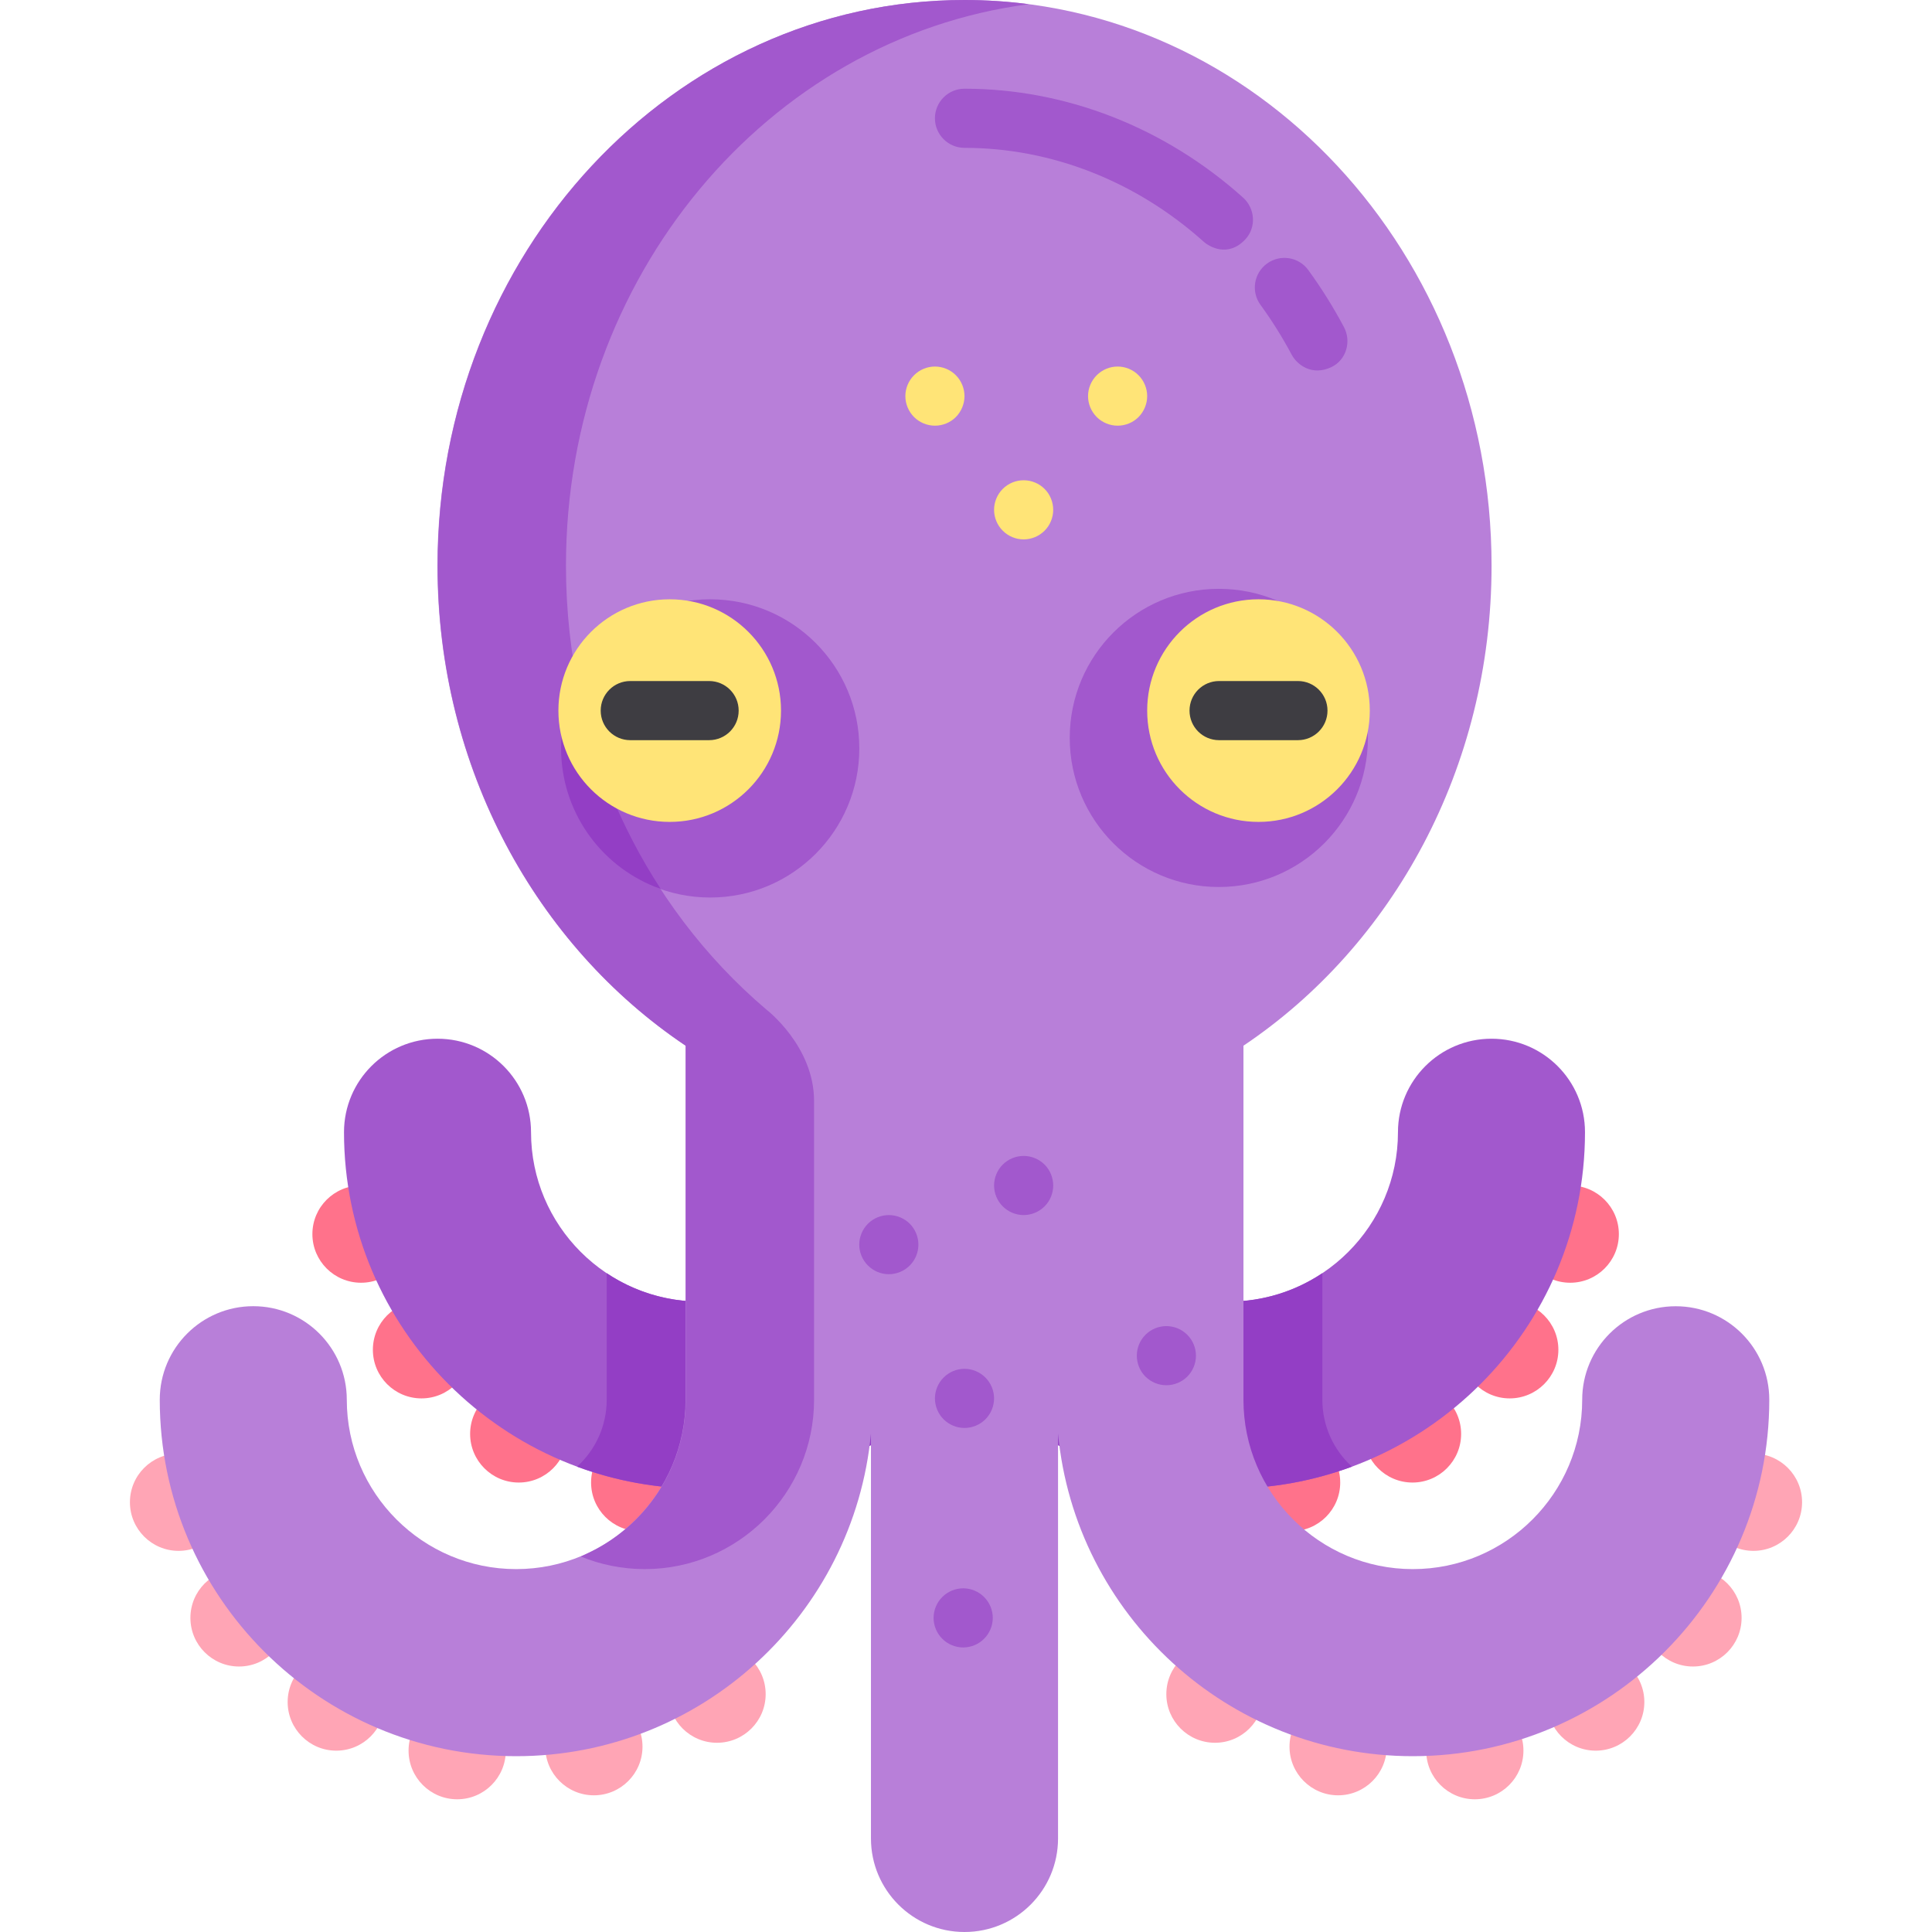 <svg width="36" height="36" viewBox="0 0 36 36" fill="none" xmlns="http://www.w3.org/2000/svg">
<path d="M6.728 23.902C7.228 23.902 7.634 23.496 7.634 22.996C7.634 22.495 7.228 22.09 6.728 22.09C6.227 22.09 5.821 22.495 5.821 22.996C5.821 23.496 6.227 23.902 6.728 23.902Z" fill="#FF728B"/>
<path d="M7.854 26.057C8.354 26.057 8.76 25.651 8.76 25.151C8.76 24.65 8.354 24.245 7.854 24.245C7.353 24.245 6.948 24.65 6.948 25.151C6.948 25.651 7.353 26.057 7.854 26.057Z" fill="#FF728B"/>
<path d="M9.666 27.625C10.167 27.625 10.572 27.219 10.572 26.719C10.572 26.218 10.167 25.812 9.666 25.812C9.166 25.812 8.76 26.218 8.76 26.719C8.76 27.219 9.166 27.625 9.666 27.625Z" fill="#FF728B"/>
<path d="M11.92 28.531C12.42 28.531 12.826 28.125 12.826 27.625C12.826 27.124 12.42 26.718 11.92 26.718C11.419 26.718 11.014 27.124 11.014 27.625C11.014 28.125 11.419 28.531 11.92 28.531Z" fill="#FF728B"/>
<path d="M29.258 23.902C29.759 23.902 30.165 23.496 30.165 22.996C30.165 22.495 29.759 22.09 29.258 22.09C28.758 22.09 28.352 22.495 28.352 22.996C28.352 23.496 28.758 23.902 29.258 23.902Z" fill="#FF728B"/>
<path d="M28.131 26.057C28.632 26.057 29.038 25.651 29.038 25.151C29.038 24.65 28.632 24.245 28.131 24.245C27.631 24.245 27.225 24.65 27.225 25.151C27.225 25.651 27.631 26.057 28.131 26.057Z" fill="#FF728B"/>
<path d="M26.32 27.625C26.82 27.625 27.226 27.219 27.226 26.719C27.226 26.218 26.82 25.812 26.32 25.812C25.819 25.812 25.413 26.218 25.413 26.719C25.413 27.219 25.819 27.625 26.32 27.625Z" fill="#FF728B"/>
<path d="M24.066 28.531C24.567 28.531 24.973 28.125 24.973 27.625C24.973 27.124 24.567 26.718 24.066 26.718C23.566 26.718 23.16 27.124 23.16 27.625C23.16 28.125 23.566 28.531 24.066 28.531Z" fill="#FF728B"/>
<path d="M3.327 28.898C3.828 28.898 4.234 28.492 4.234 27.992C4.234 27.491 3.828 27.086 3.327 27.086C2.827 27.086 2.421 27.491 2.421 27.992C2.421 28.492 2.827 28.898 3.327 28.898Z" fill="#FFA5B5"/>
<path d="M4.454 31.053C4.954 31.053 5.36 30.647 5.36 30.147C5.36 29.646 4.954 29.241 4.454 29.241C3.953 29.241 3.548 29.646 3.548 30.147C3.548 30.647 3.953 31.053 4.454 31.053Z" fill="#FFA5B5"/>
<path d="M6.266 32.621C6.767 32.621 7.172 32.215 7.172 31.715C7.172 31.214 6.767 30.808 6.266 30.808C5.766 30.808 5.36 31.214 5.36 31.715C5.36 32.215 5.766 32.621 6.266 32.621Z" fill="#FFA5B5"/>
<path d="M8.519 33.527C9.019 33.527 9.425 33.121 9.425 32.62C9.425 32.12 9.019 31.714 8.519 31.714C8.018 31.714 7.613 32.12 7.613 32.62C7.613 33.121 8.018 33.527 8.519 33.527Z" fill="#FFA5B5"/>
<path d="M11.066 33.453C11.566 33.453 11.972 33.047 11.972 32.547C11.972 32.047 11.566 31.641 11.066 31.641C10.566 31.641 10.16 32.047 10.16 32.547C10.16 33.047 10.566 33.453 11.066 33.453Z" fill="#FFA5B5"/>
<path d="M13.36 32.474C13.861 32.474 14.267 32.068 14.267 31.568C14.267 31.067 13.861 30.661 13.36 30.661C12.86 30.661 12.454 31.067 12.454 31.568C12.454 32.068 12.86 32.474 13.36 32.474Z" fill="#FFA5B5"/>
<path d="M32.673 28.898C33.173 28.898 33.579 28.492 33.579 27.992C33.579 27.491 33.173 27.086 32.673 27.086C32.172 27.086 31.767 27.491 31.767 27.992C31.767 28.492 32.172 28.898 32.673 28.898Z" fill="#FFA5B5"/>
<path d="M31.546 31.053C32.047 31.053 32.452 30.647 32.452 30.147C32.452 29.646 32.047 29.241 31.546 29.241C31.046 29.241 30.64 29.646 30.64 30.147C30.64 30.647 31.046 31.053 31.546 31.053Z" fill="#FFA5B5"/>
<path d="M29.734 32.621C30.234 32.621 30.64 32.215 30.64 31.715C30.64 31.214 30.234 30.808 29.734 30.808C29.233 30.808 28.828 31.214 28.828 31.715C28.828 32.215 29.233 32.621 29.734 32.621Z" fill="#FFA5B5"/>
<path d="M27.481 33.527C27.982 33.527 28.387 33.121 28.387 32.62C28.387 32.12 27.982 31.714 27.481 31.714C26.981 31.714 26.575 32.12 26.575 32.62C26.575 33.121 26.981 33.527 27.481 33.527Z" fill="#FFA5B5"/>
<path d="M24.934 33.453C25.434 33.453 25.84 33.047 25.84 32.547C25.84 32.047 25.434 31.641 24.934 31.641C24.434 31.641 24.028 32.047 24.028 32.547C24.028 33.047 24.434 33.453 24.934 33.453Z" fill="#FFA5B5"/>
<path d="M22.64 32.474C23.14 32.474 23.546 32.068 23.546 31.568C23.546 31.067 23.14 30.661 22.64 30.661C22.139 30.661 21.733 31.067 21.733 31.568C21.733 32.068 22.139 32.474 22.64 32.474Z" fill="#FFA5B5"/>
<path d="M27.792 19.355C26.829 19.355 26.049 20.135 26.049 21.097C26.049 22.837 24.633 24.253 22.893 24.253C21.153 24.253 19.737 22.837 19.737 21.097V12.073C19.737 11.11 18.957 10.33 17.994 10.33C17.987 10.33 17.98 10.331 17.972 10.331C17.965 10.331 17.957 10.33 17.95 10.33C16.987 10.33 16.207 11.11 16.207 12.073V21.097C16.207 22.837 14.791 24.253 13.051 24.253C11.311 24.253 9.895 22.837 9.895 21.097C9.895 20.135 9.115 19.355 8.153 19.355C7.19 19.355 6.41 20.135 6.41 21.097C6.41 24.759 9.389 27.739 13.051 27.739C15 27.739 16.756 26.895 17.972 25.553C19.188 26.895 20.944 27.739 22.893 27.739C26.555 27.739 29.534 24.759 29.534 21.097C29.535 20.135 28.754 19.355 27.792 19.355Z" fill="#A258CD"/>
<path d="M25.191 27.329C24.853 27.02 24.64 26.576 24.64 26.082V23.724C24.139 24.058 23.539 24.253 22.893 24.253C21.153 24.253 19.737 22.837 19.737 21.097V12.073C19.737 11.11 18.957 10.33 17.994 10.33C17.987 10.33 17.98 10.331 17.972 10.331C17.965 10.331 17.957 10.33 17.95 10.33C16.988 10.33 16.207 11.11 16.207 12.073V21.097C16.207 22.837 14.791 24.253 13.051 24.253C12.406 24.253 11.805 24.058 11.305 23.724V26.082C11.305 26.576 11.092 27.02 10.753 27.329C11.47 27.594 12.244 27.739 13.051 27.739C15.001 27.739 16.756 26.895 17.972 25.553C19.188 26.895 20.944 27.739 22.893 27.739C23.701 27.739 24.475 27.594 25.191 27.329Z" fill="#933EC5"/>
<path d="M31.225 24.34C30.262 24.34 29.482 25.12 29.482 26.082C29.482 27.822 28.066 29.238 26.326 29.238C24.586 29.238 23.17 27.822 23.17 26.082V19.485C25.946 17.623 27.793 14.314 27.793 10.541C27.793 4.719 23.396 0 17.972 0C12.548 0 8.151 4.719 8.151 10.541C8.151 14.314 9.998 17.623 12.774 19.485V26.082C12.774 27.822 11.358 29.238 9.618 29.238C7.878 29.238 6.462 27.822 6.462 26.082C6.462 25.12 5.682 24.339 4.719 24.339C3.757 24.339 2.977 25.12 2.977 26.082C2.977 29.744 5.956 32.724 9.618 32.724C13.068 32.724 15.911 30.08 16.229 26.713V34.257C16.229 35.22 17.01 36 17.972 36C18.935 36 19.715 35.22 19.715 34.257V26.712C20.033 30.08 22.877 32.724 26.326 32.724C29.988 32.724 32.968 29.744 32.968 26.082C32.968 25.12 32.188 24.34 31.225 24.34Z" fill="#B87FD9"/>
<path d="M14.277 18.809L14.277 18.809C12.005 16.878 10.546 13.893 10.546 10.541C10.546 5.154 14.311 0.711 19.171 0.078C18.779 0.027 18.38 0 17.976 0C12.552 0 8.155 4.719 8.155 10.541C8.155 14.314 10.002 17.623 12.778 19.485V26.082C12.778 27.355 12.02 28.453 10.933 28.952C10.897 28.97 10.861 28.988 10.822 29.004C11.19 29.154 11.592 29.238 12.013 29.238C13.753 29.238 15.169 27.822 15.169 26.082V20.516C15.169 19.488 14.277 18.809 14.277 18.809Z" fill="#A258CD"/>
<path d="M17.421 7.932C17.276 7.932 17.134 7.873 17.032 7.771C16.929 7.668 16.87 7.526 16.87 7.381C16.87 7.237 16.929 7.094 17.032 6.992C17.134 6.889 17.276 6.83 17.421 6.83C17.567 6.83 17.709 6.889 17.811 6.992C17.913 7.094 17.972 7.237 17.972 7.381C17.972 7.526 17.913 7.668 17.811 7.771C17.709 7.874 17.567 7.932 17.421 7.932Z" fill="#FFE477"/>
<path d="M19.074 10.051C18.929 10.051 18.787 9.992 18.685 9.889C18.582 9.787 18.523 9.644 18.523 9.5C18.523 9.355 18.582 9.212 18.685 9.11C18.787 9.007 18.929 8.949 19.074 8.949C19.22 8.949 19.361 9.007 19.464 9.11C19.567 9.212 19.625 9.355 19.625 9.5C19.625 9.644 19.567 9.787 19.464 9.889C19.361 9.992 19.22 10.051 19.074 10.051Z" fill="#FFE477"/>
<path d="M16.562 23.743C16.417 23.743 16.275 23.684 16.173 23.581C16.07 23.479 16.011 23.337 16.011 23.192C16.011 23.047 16.07 22.905 16.173 22.802C16.275 22.7 16.417 22.641 16.562 22.641C16.708 22.641 16.85 22.7 16.952 22.802C17.055 22.905 17.113 23.047 17.113 23.192C17.113 23.337 17.055 23.479 16.952 23.581C16.85 23.684 16.708 23.743 16.562 23.743Z" fill="#A258CD"/>
<path d="M19.074 22.641C18.929 22.641 18.787 22.582 18.685 22.479C18.582 22.377 18.523 22.235 18.523 22.09C18.523 21.945 18.582 21.802 18.685 21.7C18.787 21.598 18.929 21.539 19.074 21.539C19.22 21.539 19.361 21.598 19.464 21.7C19.567 21.802 19.625 21.945 19.625 22.09C19.625 22.235 19.567 22.377 19.464 22.479C19.361 22.582 19.22 22.641 19.074 22.641Z" fill="#A258CD"/>
<path d="M21.733 25.812C21.588 25.812 21.446 25.753 21.344 25.651C21.241 25.549 21.183 25.406 21.183 25.261C21.183 25.116 21.241 24.974 21.344 24.872C21.446 24.769 21.588 24.71 21.733 24.71C21.879 24.71 22.021 24.769 22.123 24.872C22.226 24.974 22.285 25.116 22.285 25.261C22.285 25.406 22.226 25.549 22.123 25.651C22.021 25.753 21.879 25.812 21.733 25.812Z" fill="#A258CD"/>
<path d="M17.972 26.608C17.826 26.608 17.685 26.549 17.583 26.447C17.48 26.345 17.421 26.202 17.421 26.057C17.421 25.913 17.48 25.77 17.583 25.668C17.685 25.565 17.826 25.506 17.972 25.506C18.117 25.506 18.259 25.565 18.361 25.668C18.464 25.77 18.523 25.912 18.523 26.057C18.523 26.202 18.464 26.345 18.361 26.447C18.259 26.549 18.117 26.608 17.972 26.608Z" fill="#A258CD"/>
<path d="M20.825 7.932C20.68 7.932 20.538 7.873 20.436 7.771C20.333 7.668 20.274 7.526 20.274 7.381C20.274 7.237 20.333 7.094 20.436 6.992C20.538 6.889 20.68 6.83 20.825 6.83C20.971 6.83 21.113 6.889 21.215 6.992C21.317 7.094 21.376 7.237 21.376 7.381C21.376 7.526 21.317 7.668 21.215 7.771C21.113 7.874 20.971 7.932 20.825 7.932Z" fill="#FFE477"/>
<path d="M13.233 16.724C14.768 16.724 16.012 15.48 16.012 13.945C16.012 12.411 14.768 11.167 13.233 11.167C11.699 11.167 10.455 12.411 10.455 13.945C10.455 15.48 11.699 16.724 13.233 16.724Z" fill="#A258CD"/>
<path d="M10.455 13.943C10.455 15.112 11.177 16.112 12.199 16.522C12.236 16.535 12.274 16.548 12.31 16.561C11.566 15.417 11.027 14.107 10.752 12.693C10.563 13.069 10.455 13.493 10.455 13.943Z" fill="#933EC5"/>
<path d="M22.711 16.528C24.245 16.528 25.489 15.284 25.489 13.75C25.489 12.215 24.245 10.972 22.711 10.972C21.177 10.972 19.933 12.215 19.933 13.75C19.933 15.284 21.177 16.528 22.711 16.528Z" fill="#A258CD"/>
<path d="M12.479 15.315C13.624 15.315 14.553 14.387 14.553 13.241C14.553 12.096 13.624 11.167 12.479 11.167C11.333 11.167 10.405 12.096 10.405 13.241C10.405 14.387 11.333 15.315 12.479 15.315Z" fill="#FFE477"/>
<path d="M13.213 13.792H11.744C11.44 13.792 11.193 13.546 11.193 13.241C11.193 12.937 11.44 12.69 11.744 12.69H13.213C13.518 12.69 13.764 12.937 13.764 13.241C13.764 13.546 13.518 13.792 13.213 13.792Z" fill="#3E3D42"/>
<path d="M23.45 15.315C24.595 15.315 25.524 14.387 25.524 13.241C25.524 12.096 24.595 11.167 23.45 11.167C22.305 11.167 21.376 12.096 21.376 13.241C21.376 14.387 22.305 15.315 23.45 15.315Z" fill="#FFE477"/>
<path d="M24.185 13.792H22.716C22.411 13.792 22.165 13.546 22.165 13.241C22.165 12.937 22.411 12.69 22.716 12.69H24.185C24.489 12.69 24.736 12.937 24.736 13.241C24.736 13.546 24.489 13.792 24.185 13.792Z" fill="#3E3D42"/>
<path d="M22.427 4.502C21.171 3.376 19.589 2.755 17.972 2.755C17.668 2.755 17.421 2.508 17.421 2.204C17.421 1.9 17.668 1.653 17.972 1.653C19.861 1.653 21.705 2.374 23.163 3.682C23.389 3.885 23.412 4.238 23.205 4.46C22.882 4.805 22.532 4.597 22.427 4.502Z" fill="#A258CD"/>
<path d="M24.069 6.61C23.897 6.287 23.701 5.974 23.487 5.68C23.308 5.434 23.363 5.09 23.609 4.911C23.855 4.732 24.2 4.786 24.378 5.032C24.622 5.367 24.845 5.723 25.041 6.092C25.185 6.36 25.088 6.703 24.815 6.837C24.45 7.016 24.168 6.796 24.069 6.61Z" fill="#A258CD"/>
<path d="M17.948 30.698C17.802 30.698 17.66 30.639 17.558 30.536C17.455 30.434 17.396 30.292 17.396 30.147C17.396 30.002 17.455 29.86 17.558 29.758C17.66 29.655 17.802 29.596 17.948 29.596C18.093 29.596 18.235 29.655 18.337 29.758C18.44 29.86 18.499 30.002 18.499 30.147C18.499 30.292 18.44 30.434 18.337 30.536C18.235 30.639 18.093 30.698 17.948 30.698Z" fill="#A258CD"/>
</svg>
